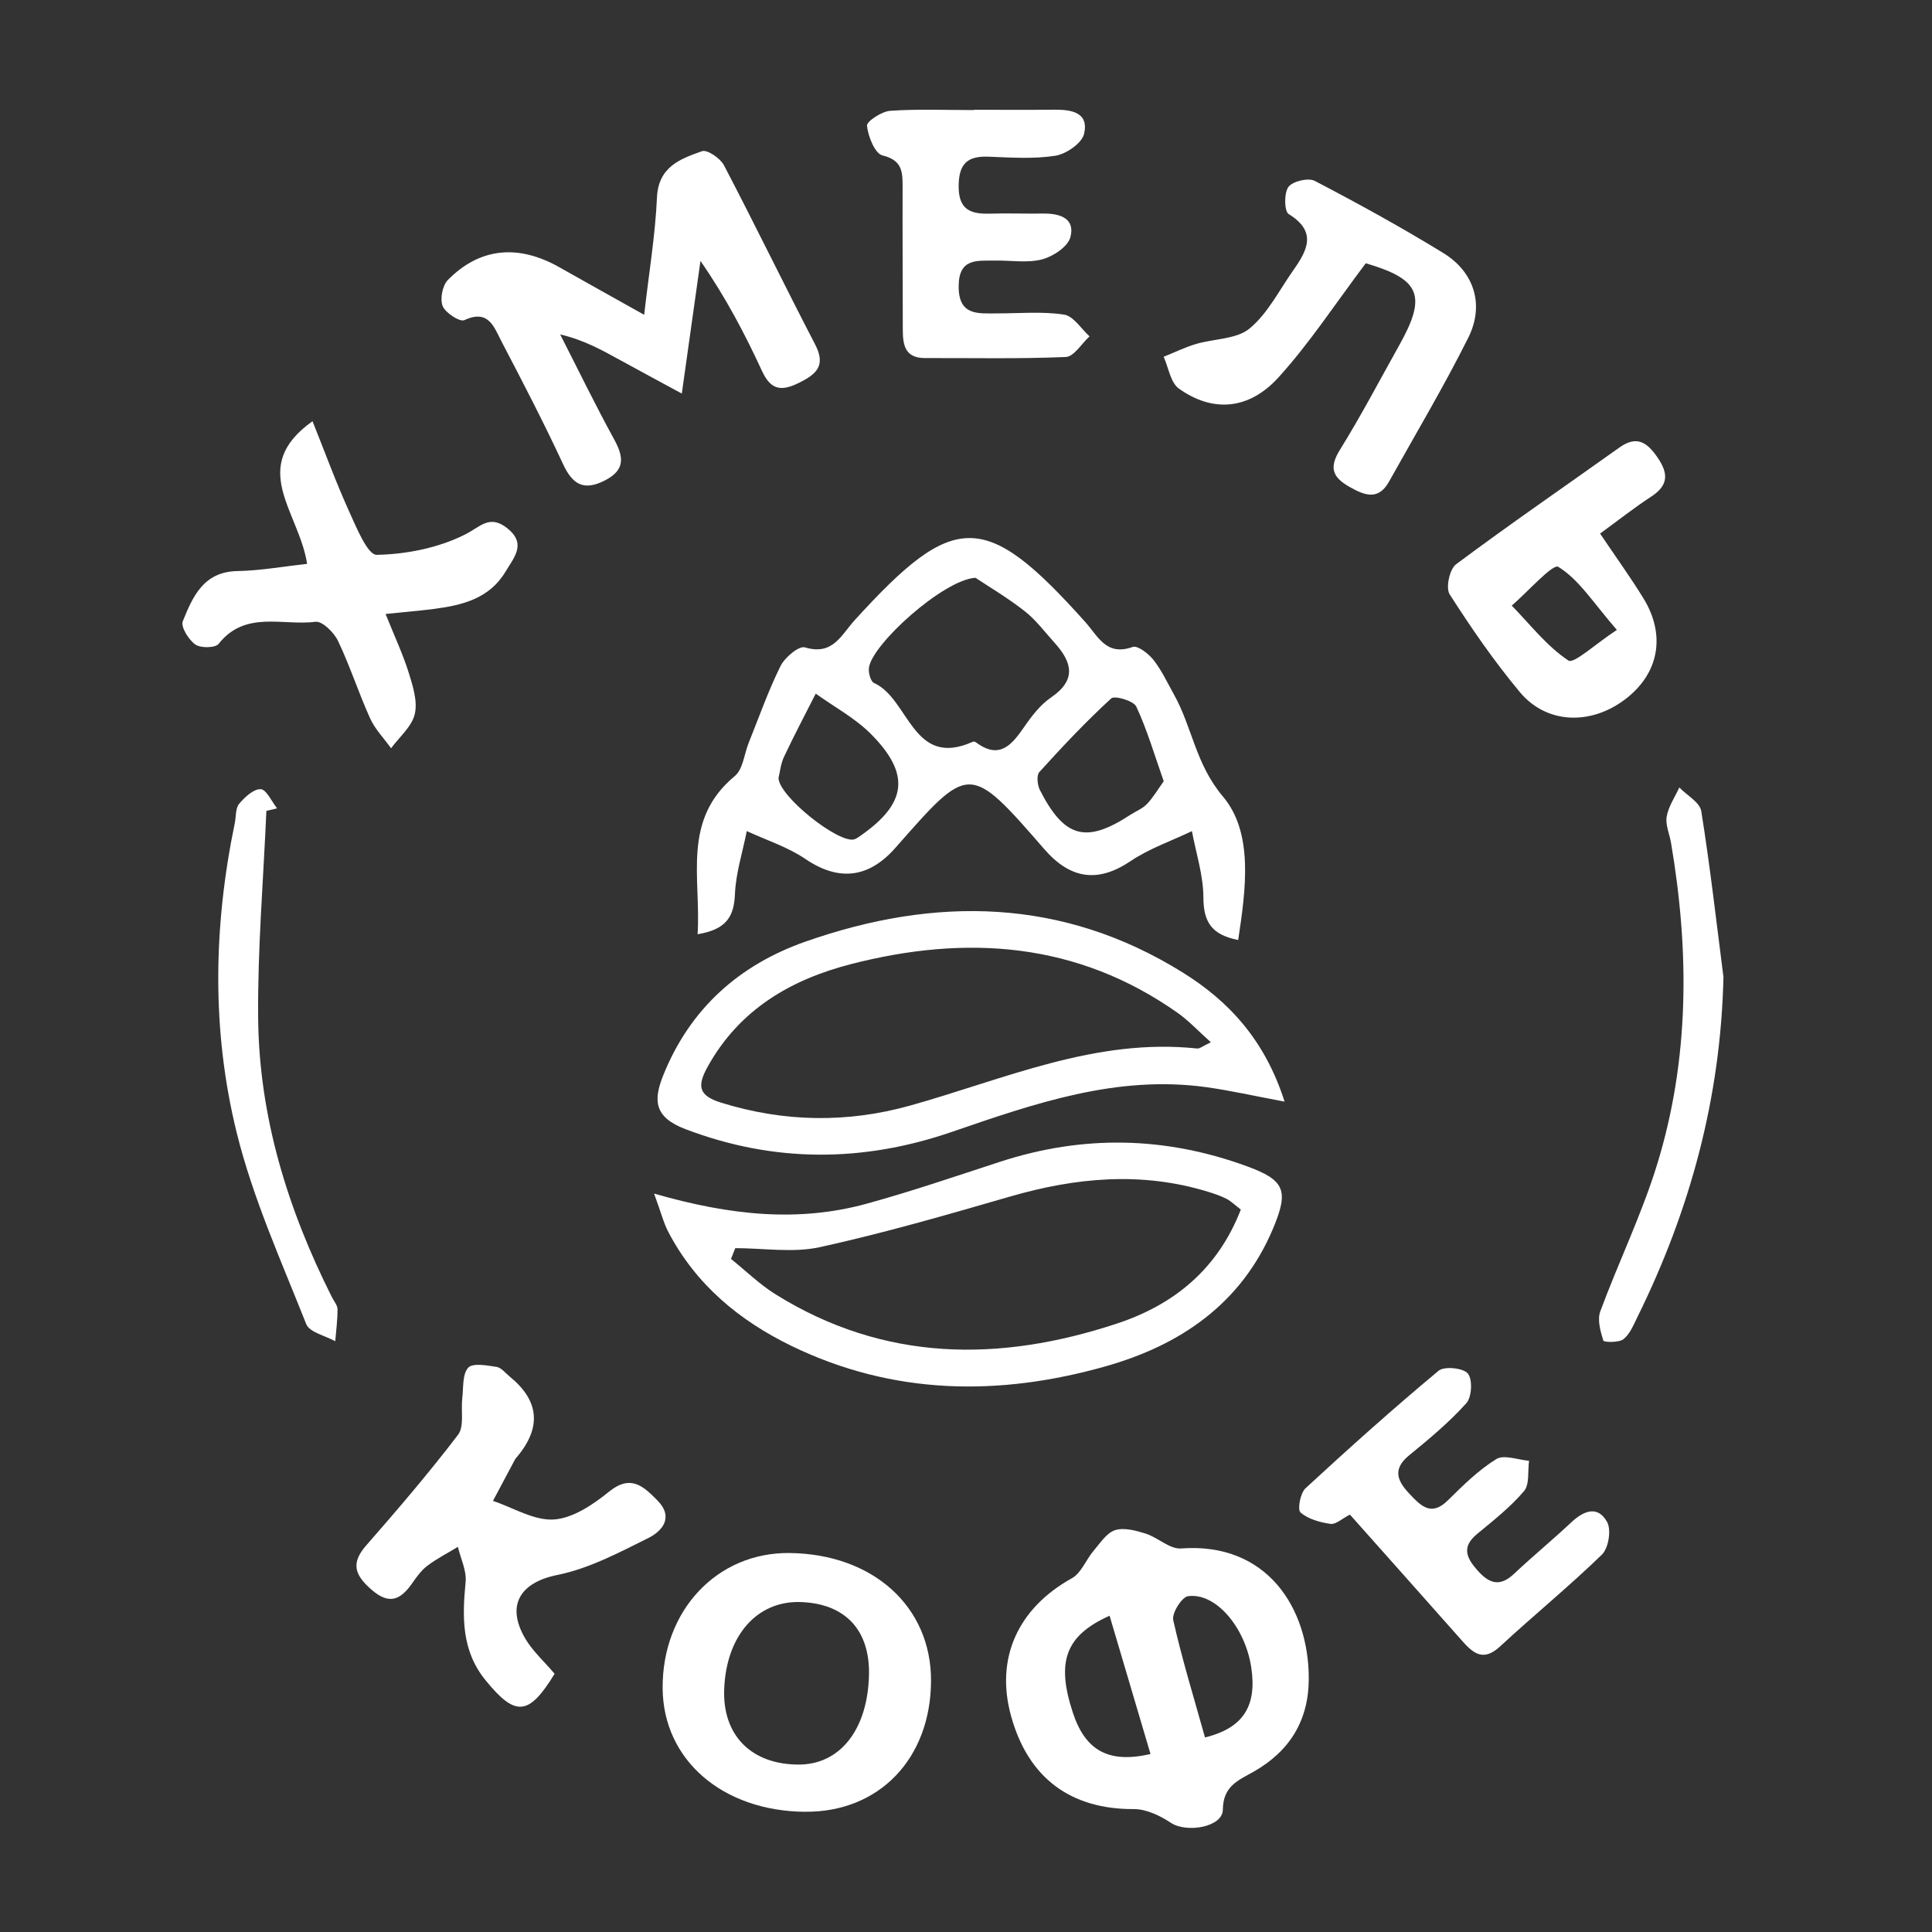<?xml version="1.0" encoding="UTF-8"?>
<svg xmlns="http://www.w3.org/2000/svg" version="1.1" viewBox="0 0 500 500">
  <rect x="0" y="0" width="500" height="500" fill="#333333" stroke="none"/>
  <defs>
    <style>
      .cls-1 {
        fill: #fff;
      }
    </style>
  </defs>
  <!-- Generator: Adobe Illustrator 28.7.1, SVG Export Plug-In . SVG Version: 1.2.0 Build 142)  -->
  <g>
    <g id="_Слой_2" data-name="Слой_2">
      <g>
        <path class="cls-1" d="M180.54,241.77c.91-14.65-4.15-29.53,9.63-40.93,2.11-1.75,2.42-5.66,3.58-8.56,2.68-6.67,5.07-13.49,8.25-19.91,1.1-2.23,4.76-5.29,6.3-4.83,7.28,2.18,9.33-3.14,12.99-7.15,25.67-28.17,33.63-28.38,59.52.52,3.45,3.85,5.47,8.95,12.33,6.52,1.28-.45,4.11,1.74,5.39,3.37,2.12,2.69,3.59,5.9,5.28,8.92,4.74,8.45,5.58,18.01,12.67,26.4,7.95,9.39,5.97,23.96,3.96,37.15-6.86-1.33-8.98-4.67-9-10.98-.01-5.73-1.9-11.47-2.97-17.2-5.33,2.55-11.05,4.51-15.89,7.77-8.43,5.67-15.54,4.7-22.33-3.12-19.54-22.5-19.4-22.01-38.56-.28-6.9,7.82-14.63,8.69-23.25,2.84-4.58-3.11-10.08-4.86-15.17-7.22-1.08,5.45-2.84,10.87-3.07,16.35-.24,5.86-2.29,9.14-9.67,10.35ZM252.46,149.53c-8.28.45-27.06,17.4-27.6,23.43-.11,1.26.48,3.42,1.35,3.81,9.12,4.07,9.93,22.26,25.59,15.18.21-.09.61.04.82.2,6.02,4.48,9.19.69,12.41-3.98,1.95-2.83,4.19-5.76,6.97-7.66,6.71-4.57,5.44-9.17.9-14.18-2.52-2.78-4.79-5.88-7.71-8.16-4.45-3.49-9.37-6.39-12.73-8.63ZM201.48,201.28c-.04,4.76,15.73,17.2,19.64,15.93.53-.17,1.02-.53,1.49-.86,12.07-8.38,13.12-15.95,2.85-26.33-4.12-4.16-9.53-7.05-14.35-10.51-2.75,5.44-5.61,10.84-8.21,16.36-.85,1.79-1.03,3.89-1.41,5.41ZM301.17,202.18c-2.45-6.94-4.31-13.35-7.1-19.32-.69-1.49-5.6-2.92-6.49-2.11-6.54,6-12.64,12.48-18.6,19.06-.78.86-.5,3.4.17,4.71,6.33,12.36,11.93,13.83,23.33,6.39,1.45-.95,3.19-1.61,4.35-2.83,1.64-1.73,2.87-3.85,4.35-5.91Z"/>
        <path class="cls-1" d="M338.71,434.42c-.02,10.83-4.92,18.77-14.25,24.08-3.92,2.23-7.94,3.68-7.99,9.86-.04,4.49-9.37,6.1-13.47,3.37-2.79-1.85-6.36-3.56-9.58-3.54-16.27.07-27.27-7.97-31.73-23.98-4.19-15.02,1.72-27.99,15.72-35.77,2.42-1.34,3.63-4.76,5.58-7.06,1.7-1.99,3.37-4.65,5.58-5.37,2.32-.75,5.39.09,7.93.89,3.17,1,6.23,4.06,9.16,3.84,22.24-1.67,33.06,15.43,33.05,33.67ZM311.85,449.65c10.02-2.45,13.51-8.26,11.95-18.27-1.61-10.33-9.2-19.26-16.33-18.29-1.62.22-4.24,4.4-3.84,6.19,2.25,10.02,5.29,19.87,8.22,30.37ZM297.75,453.93c-3.63-12.27-7.09-23.94-10.59-35.78-11.52,5.15-13.79,11.98-9.54,24.99,3.2,9.81,9.17,13.33,20.13,10.8Z"/>
        <path class="cls-1" d="M332.46,285.1c-7.98-1.49-14.08-2.88-20.26-3.74-23.22-3.21-44.5,4.24-65.97,11.61-22.85,7.84-45.81,8.02-68.84-.75-8.15-3.1-8.34-7.49-5.72-13.99,6.92-17.2,19.64-28.52,36.78-34.54,33.6-11.8,66.54-11.35,97.59,7.96,11.97,7.44,21.32,17.49,26.41,33.45ZM313.37,269.74c-3.36-3.01-5.72-5.57-8.5-7.54-26.05-18.43-54.75-20.38-84.63-12.69-15.54,4-28.83,11.7-37.05,26.47-2.84,5.1-2.46,7.56,3.5,9.41,16.25,5.03,32.58,5.27,48.78.75,24.42-6.81,48-17.59,74.33-14.79.71.08,1.51-.65,3.56-1.61Z"/>
        <path class="cls-1" d="M169.29,308.9c19.97,5.75,37.45,7.41,54.91,2.64,11.69-3.2,23.17-7.15,34.7-10.9,21.42-6.97,42.66-6.55,63.8,1.19,9.78,3.58,10.93,6.25,6.75,16.15-8.21,19.48-24.02,30.16-43.35,35.63-27.52,7.79-54.93,7.49-81.23-5.27-13.54-6.57-24.79-15.9-31.91-29.51-1.23-2.36-1.88-5.01-3.68-9.92ZM321.12,313.03c-1.46-1.11-2.48-2.14-3.7-2.77-1.52-.79-3.19-1.34-4.84-1.85-17.2-5.26-34.17-3.67-51.18,1.26-16.3,4.72-32.64,9.45-49.2,13.09-6.99,1.53-14.59.26-21.91.26-.37.93-.74,1.86-1.11,2.79,3.85,3.09,7.42,6.6,11.58,9.19,28.09,17.47,57.86,17.59,88.27,7.55,14.86-4.9,26.14-14.15,32.09-29.51Z"/>
        <path class="cls-1" d="M176.44,101.85c-6.34-3.44-11.11-6-15.86-8.61-4.74-2.6-9.45-5.26-15.61-6.69,4.63,9.06,9.07,18.22,13.96,27.14,2.51,4.58,2.92,7.93-2.39,10.65-5.4,2.76-8.33,1.13-10.81-4.21-4.99-10.74-10.45-21.27-15.94-31.76-1.9-3.63-3.31-8.46-9.61-5.52-1.16.54-4.88-1.85-5.61-3.62-.75-1.82-.07-5.33,1.34-6.77,8.25-8.39,18.22-9.31,28.84-3.3,6.93,3.92,13.89,7.79,21.96,12.31,1.26-11.03,2.88-20.66,3.31-30.34.36-7.98,6.04-10.01,11.66-12,1.35-.48,4.73,1.83,5.68,3.64,8.03,15.36,15.59,30.96,23.58,46.34,2.83,5.44.49,7.66-4.13,9.95-4.58,2.27-7.3,1.94-9.6-3.04-4.45-9.63-9.37-19.04-15.93-28.49-1.52,10.8-3.04,21.61-4.83,34.33Z"/>
        <path class="cls-1" d="M208.39,468.89c-21.45-.16-36.8-13.47-36.9-32.01-.11-20.05,14.06-35.16,32.81-34.96,21.64.23,36.74,13.88,36.65,33.12-.1,20.11-13.44,33.98-32.55,33.84ZM224.89,433.54c.29-11.65-6.12-18.53-17.65-18.93-11.33-.39-19.3,8.68-19.82,22.57-.45,11.91,7,19.46,19.24,19.49,10.73.03,17.89-9.05,18.23-23.12Z"/>
        <path class="cls-1" d="M143.53,433.18c-6.7,10.97-10.14,11.13-17.83,1.72-6.28-7.68-6.08-16.37-5.2-25.49.28-2.94-1.28-6.05-2-9.08-2.66,1.61-5.46,3.04-7.93,4.91-1.57,1.19-2.79,2.93-3.95,4.58-2.99,4.24-5.91,5.59-10.5,1.56-4.26-3.73-5.43-6.75-1.36-11.41,8.17-9.34,16.26-18.78,23.78-28.65,1.66-2.18.71-6.31,1.1-9.52.32-2.71,0-6.16,1.53-7.84,1.16-1.28,4.85-.59,7.33-.21,1.25.19,2.32,1.62,3.44,2.53q11.43,9.32,1.9,20.72c-.19.22-.41.43-.54.68-1.91,3.58-3.82,7.17-5.72,10.75,5.27,1.76,10.66,5.16,15.79,4.81,4.94-.34,10.16-3.88,14.28-7.22,5.66-4.58,8.97-1.26,12.49,2.29,4.29,4.33,1.3,7.92-2.37,9.74-7.58,3.77-15.36,7.91-23.53,9.55-9.54,1.92-13.45,7.8-8.23,16.58,1.88,3.16,4.75,5.73,7.52,8.99Z"/>
        <path class="cls-1" d="M353.47,68.12c-7.87,10.43-14.51,20.65-22.6,29.55-7.7,8.48-17.07,9.1-25.76,2.91-2.18-1.55-2.69-5.44-3.96-8.25,2.79-1.12,5.52-2.45,8.39-3.31,4.66-1.39,10.47-1.2,13.86-4.01,4.72-3.91,7.69-9.95,11.34-15.12,3.6-5.11,6.16-9.95-1.22-14.48-1.16-.71-1.25-5.46-.07-7.04,1.1-1.48,5.15-2.43,6.82-1.55,11.27,5.88,22.44,12.02,33.27,18.67,8.02,4.93,10.69,13.43,6.44,21.93-6.32,12.65-13.59,24.83-20.48,37.19-2.75,4.93-6.22,3.67-10.21,1.42-4.45-2.52-5.4-4.98-2.5-9.65,5.48-8.82,10.31-18.06,15.39-27.13,7.16-12.8,5.33-17-8.7-21.11Z"/>
        <path class="cls-1" d="M79.48,145.92c-2.07-13.53-15.38-24.99,1.4-36.91,3.23,8.06,6.05,15.79,9.43,23.25,1.91,4.2,4.82,11.37,7.17,11.33,7.7-.14,15.94-1.79,22.8-5.22,4.04-2.02,6.37-5.29,10.94-1.71,5.16,4.05,1.8,7.61-.37,11.25-4.16,6.98-11.13,8.71-18.46,9.67-3.63.47-7.29.77-12.6,1.32,2.35,5.86,4.5,10.43,5.99,15.2,1.08,3.46,2.34,7.44,1.56,10.72-.77,3.24-3.99,5.91-6.13,8.83-1.85-2.58-4.16-4.94-5.44-7.77-2.97-6.57-5.18-13.49-8.28-19.99-1.04-2.19-4.07-5.19-5.83-4.97-8.45,1.09-18.19-3.03-25.08,5.71-.85,1.08-4.66,1.14-6.03.17-1.74-1.23-3.82-4.59-3.25-6.01,2.57-6.37,5.37-12.85,14.16-13,5.85-.1,11.69-1.17,18.01-1.86Z"/>
        <path class="cls-1" d="M349.37,391.97c-2.05,1.04-3.67,2.61-5.04,2.41-2.73-.39-5.78-1.23-7.76-2.96-.83-.73-.06-5.01,1.3-6.26,11.25-10.39,22.67-20.61,34.43-30.41,1.48-1.23,6.39-.73,7.58.72,1.26,1.53,1.03,6.11-.4,7.69-4.42,4.91-9.57,9.22-14.72,13.41-4.43,3.61-3.24,6.59.04,10.06,3,3.17,5.62,5.9,9.94,1.63,3.9-3.85,7.89-7.8,12.5-10.65,1.98-1.23,5.61.21,8.48.44-.38,2.67.17,6.13-1.31,7.86-3.53,4.14-7.91,7.59-12.14,11.08-4.05,3.35-2.8,6.16.12,9.45,3.05,3.43,5.81,4.3,9.46.85,4.83-4.56,9.98-8.78,14.82-13.33,3.26-3.06,6.9-4.4,9.27-.02,1.1,2.04.34,6.73-1.36,8.38-8.49,8.25-17.7,15.75-26.39,23.8-4.44,4.11-7.08,1.6-9.99-1.69-9.55-10.79-19.14-21.55-28.82-32.43Z"/>
        <path class="cls-1" d="M252.04,28.41c6.94,0,13.87.05,20.81-.02,4.44-.04,9,.68,7.71,6.25-.56,2.41-4.6,5.21-7.41,5.66-5.64.89-11.52.47-17.3.25-5.45-.21-7.7,1.78-7.75,7.53-.06,6.15,3,7.36,8.07,7.21,4.62-.13,9.25.04,13.87-.02,4.29-.05,8.28,1.26,6.97,6.13-.66,2.46-4.49,4.99-7.34,5.73-3.79.99-8.03.24-12.07.31-4.59.08-9.45-.77-9.5,6.59-.05,7.75,4.98,7.08,9.97,7.08,5.78,0,11.65-.55,17.3.31,2.43.37,4.42,3.66,6.6,5.63-2.05,1.87-4.03,5.25-6.15,5.34-12.11.52-24.26.24-36.4.28-5.41.02-5.78-3.62-5.78-7.66,0-12.14-.09-24.27-.05-36.41.01-3.93.05-7.11-5.19-8.37-1.97-.48-3.72-4.88-4.03-7.67-.13-1.12,3.8-3.73,6.01-3.88,7.19-.5,14.44-.19,21.66-.19,0-.02,0-.04,0-.06Z"/>
        <path class="cls-1" d="M414.1,138.09c4.24,6.3,7.95,11.42,11.24,16.79,5.86,9.57,3.96,19.48-4.72,26.08-8.95,6.81-20.38,6.45-27.29-1.85-6.64-7.96-12.57-16.56-18.16-25.3-1.06-1.66-.02-6.52,1.65-7.77,13.89-10.35,28.17-20.17,42.28-30.22,4.49-3.2,7.17-1.37,9.89,2.61,2.87,4.19,2.77,7.21-1.68,10.11-4.3,2.8-8.34,6-13.21,9.55ZM418.44,163.02c-6.15-7.09-9.82-13.05-15.15-16.32-1.43-.88-7.9,6.46-12.05,10.03,4.78,4.9,9.08,10.52,14.66,14.21,1.42.94,6.89-4.22,12.54-7.92Z"/>
        <path class="cls-1" d="M68.94,209.86c-.77,17.85-2.29,35.71-2.13,53.55.22,25.58,7.65,49.55,19.1,72.32.52,1.03,1.44,2.07,1.44,3.12.02,2.75-.37,5.51-.59,8.26-2.58-1.45-6.67-2.3-7.51-4.44-6.47-16.34-13.8-32.56-17.99-49.53-6.52-26.4-6.04-53.36-.5-80.11.35-1.7.16-3.83,1.13-5,1.44-1.73,3.75-3.88,5.58-3.79,1.49.07,2.83,3.19,4.23,4.95-.92.22-1.84.45-2.76.67Z"/>
        <path class="cls-1" d="M446.03,252.86c-.71,31.21-8.59,60.25-22.23,87.91-1.02,2.07-1.96,4.47-3.65,5.81-1.19.94-5.07.81-5.21.36-.75-2.39-1.59-5.37-.79-7.55,4.7-12.71,10.68-24.99,14.67-37.9,8.45-27.35,8.41-55.32,3.64-83.37-.39-2.28-1.49-4.67-1.12-6.8.46-2.62,2.12-5.02,3.26-7.52,1.97,2.03,5.33,3.85,5.69,6.14,2.28,14.25,3.9,28.6,5.74,42.92Z"/>
      </g>
    </g>
  </g>
</svg>